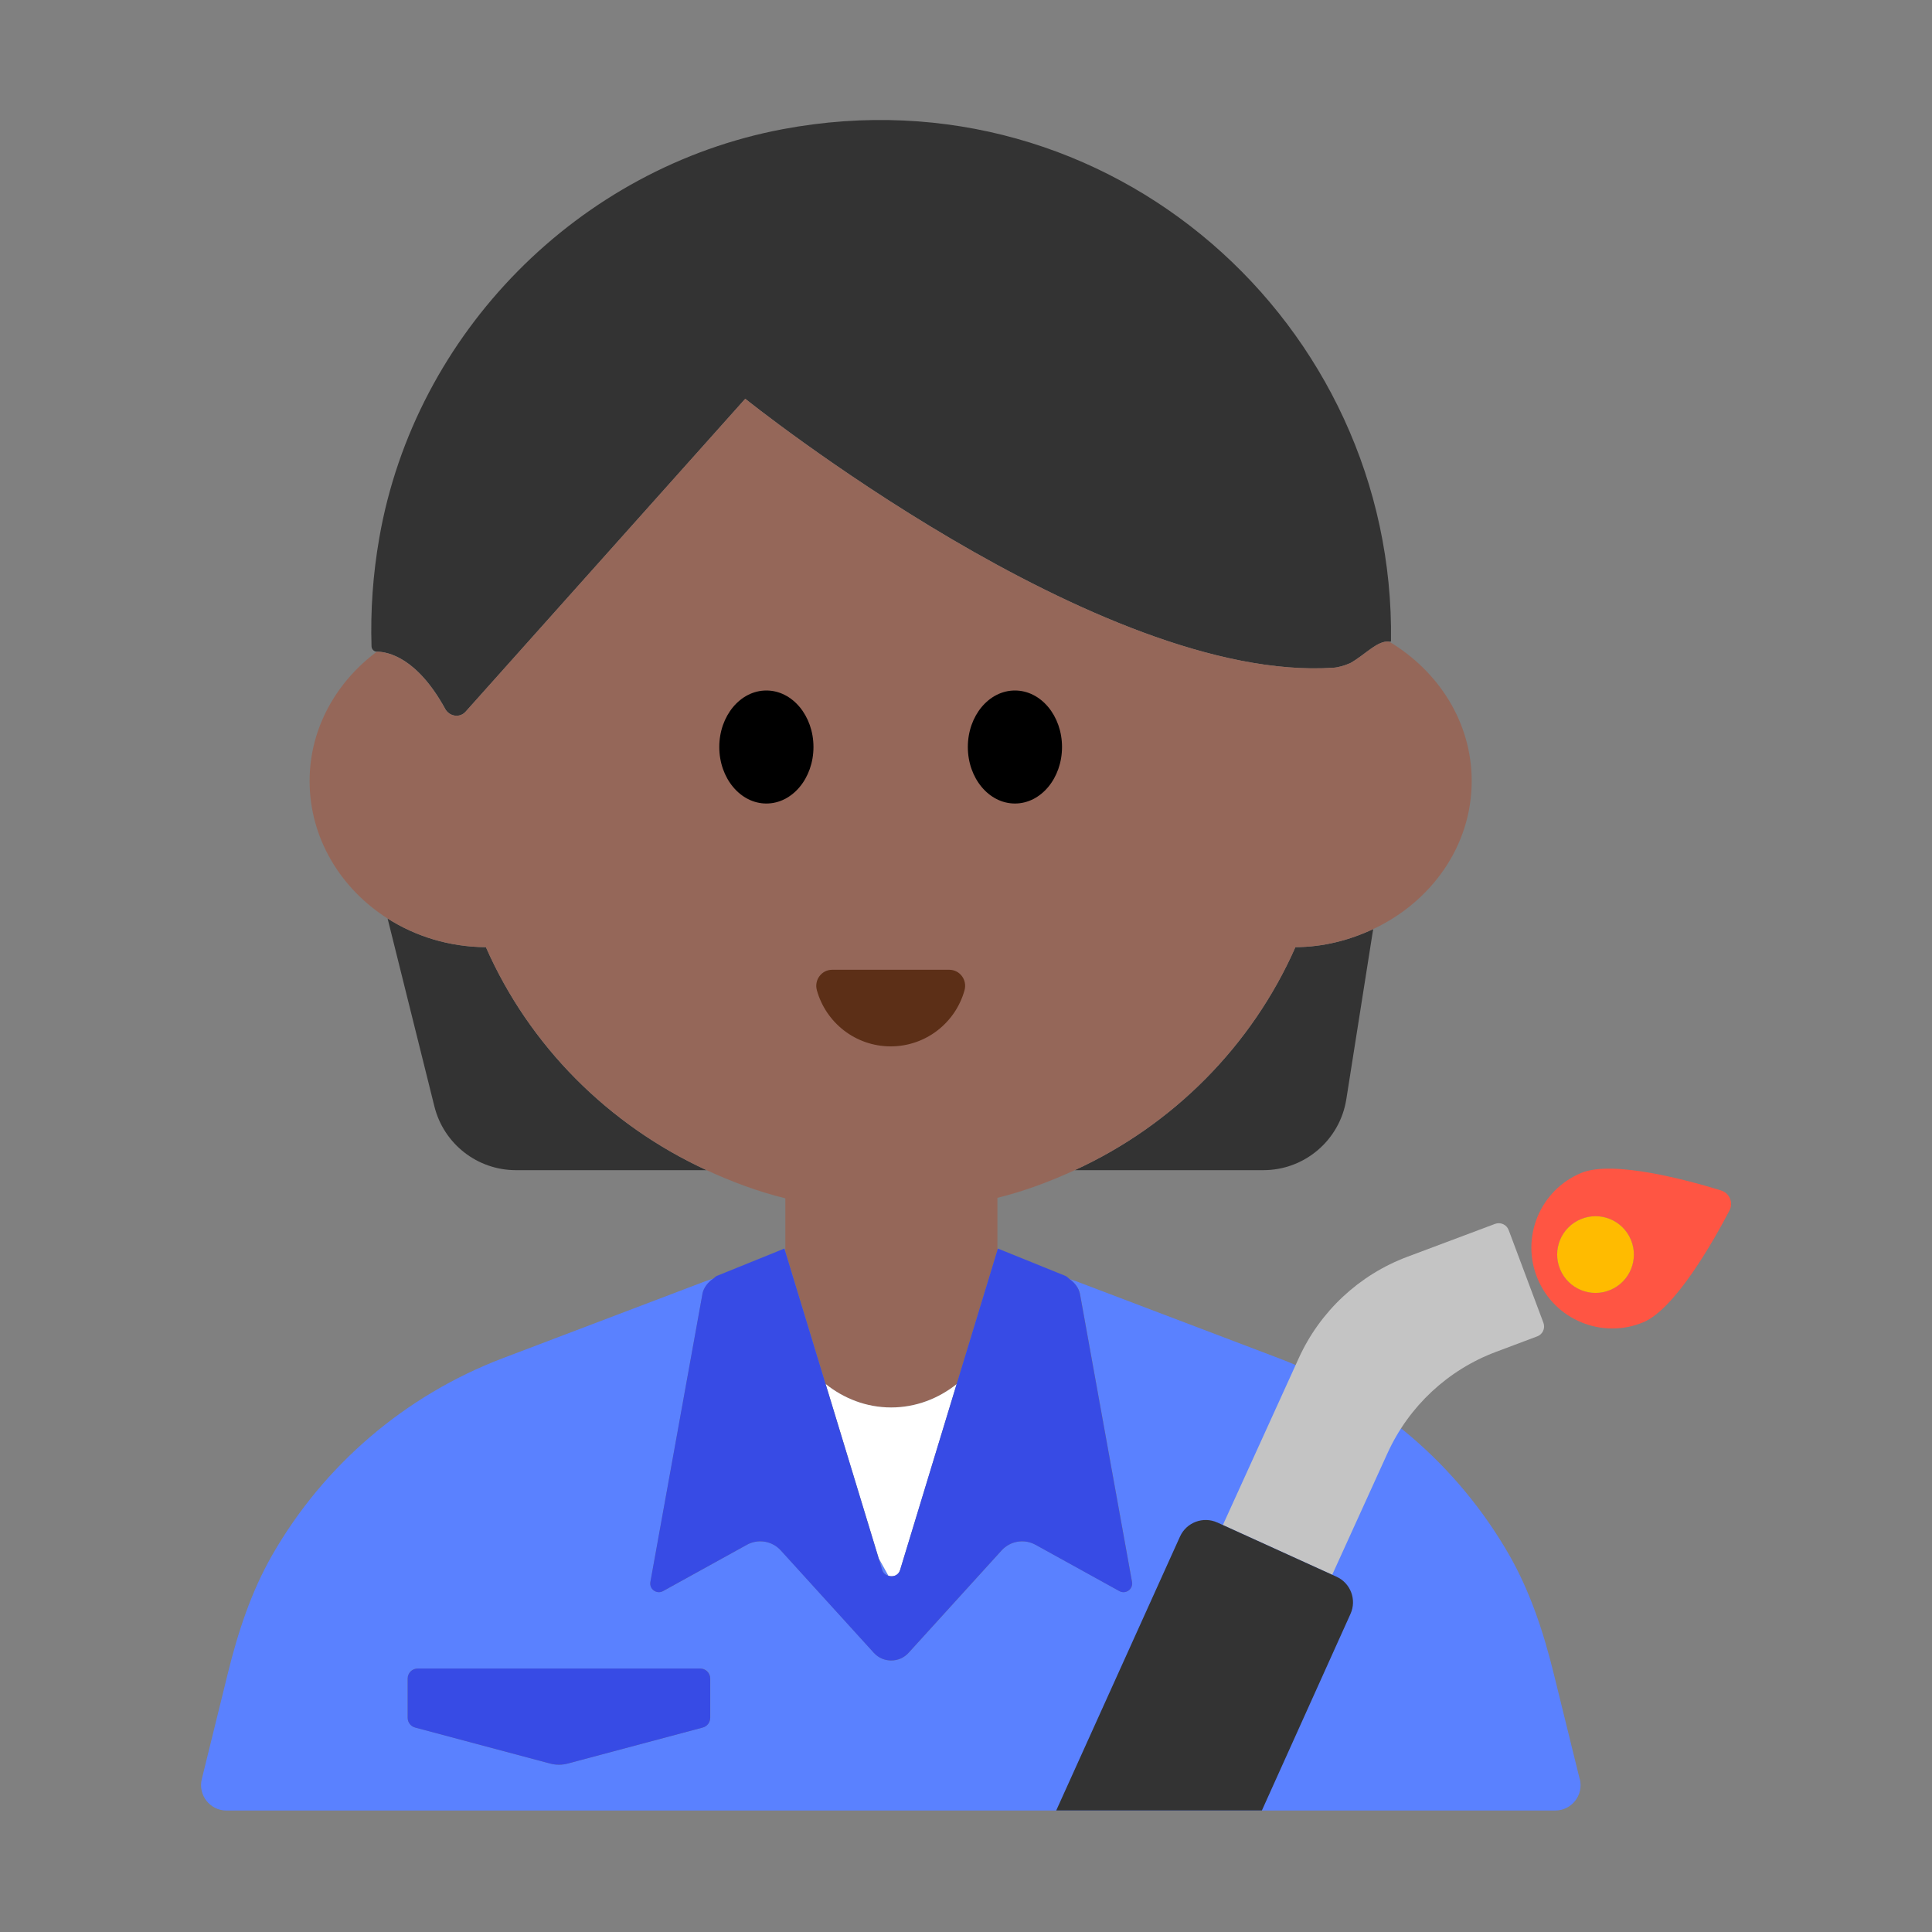 <?xml version="1.0" encoding="UTF-8"?><svg id="Layer_1" xmlns="http://www.w3.org/2000/svg" viewBox="0 0 40 40"><rect x="0" y="0" width="40" height="40" fill="#808080" stroke="none"/><g><g><g><path d="M22.252,24.227h3.904c.856,0,1.584-.623,1.718-1.468l.556-3.523c-.488,.229-1.03,.371-1.61,.374-.902,2.044-2.538,3.687-4.568,4.617Z" style="fill:#333;"/><path d="M10.06,19.61c-.753-.004-1.453-.222-2.035-.593l.969,3.891c.193,.775,.889,1.319,1.687,1.319h3.948c-2.03-.933-3.67-2.572-4.569-4.617Z" style="fill:#333;"/><path d="M9.216,14.675c.088,.159,.302,.195,.424,.06l5.79-6.479s7.335,5.891,12.176,5.569c.107-.007,.23-.044,.351-.096,.308-.173,.568-.478,.807-.444,.012,.002,.024-.006,.035-.003,.097-6.568-5.809-11.878-12.585-10.609-4.231,.792-7.618,4.217-8.36,8.457-.134,.764-.185,1.517-.162,2.251,.002,.059,.048,.11,.107,.11l.003,0c.236,.003,.832,.125,1.414,1.182Z" style="fill:#333;"/></g><path d="M17.094,28.654c.374,.299,.841,.486,1.356,.486,.514,0,.982-.186,1.357-.484l.843-2.771v-1.085c.558-.137,1.089-.338,1.602-.573,2.03-.93,3.666-2.573,4.568-4.617,.58-.003,1.122-.145,1.61-.374,1.203-.565,2.04-1.721,2.04-3.066,0-1.216-.687-2.274-1.707-2.885-.238-.034-.499,.271-.807,.444-.121,.052-.245,.089-.351,.096-4.841,.321-12.176-5.569-12.176-5.569l-5.79,6.479c-.121,.136-.336,.1-.424-.06-.582-1.057-1.179-1.18-1.414-1.182-.843,.63-1.391,1.591-1.391,2.677,0,1.182,.642,2.228,1.615,2.847,.582,.371,1.283,.589,2.035,.593,.899,2.045,2.539,3.684,4.569,4.617,.522,.24,1.063,.444,1.631,.583v1.101l.834,2.743Z" style="fill:#956759;"/><g><ellipse cx="15.867" cy="15.466" rx=".975" ry="1.17"/><ellipse cx="21.013" cy="15.466" rx=".975" ry="1.17"/></g><path d="M19.653,20.078c.219,0,.375,.21,.317,.422-.185,.671-.799,1.164-1.529,1.164s-1.344-.493-1.529-1.164c-.058-.211,.098-.422,.317-.422h2.425Z" style="fill:#5c2f17;"/></g><g><path d="M18.267,32.509c.022,.066,.072,.099,.127,.116l-.202-.363,.075,.247Z" style="fill:#5a81ff;"/><path d="M32.706,36.834l-.539-2.189c-.21-.851-.486-1.693-.922-2.454-1.064-1.854-2.743-3.301-4.771-4.071l-4.214-1.601c-.037-.014-.076-.024-.113-.037,.107,.078,.192,.184,.216,.317l1.076,5.953c.027,.149-.131,.262-.263,.189l-1.734-.958c-.233-.129-.524-.081-.703,.116l-1.926,2.12c-.193,.212-.527,.212-.72,0l-1.926-2.12c-.179-.197-.47-.245-.703-.116l-1.734,.958c-.132,.073-.29-.04-.263-.189l1.076-5.953c.025-.14,.115-.252,.232-.33-.05,.018-.102,.031-.151,.05l-4.214,1.601c-2.028,.771-3.708,2.218-4.771,4.071-.437,.76-.713,1.602-.922,2.454l-.539,2.189c-.081,.331,.169,.651,.51,.651h27.511c.341,0,.591-.32,.51-.651Zm-18.001-1.269c0,.094-.063,.176-.154,.201l-2.792,.745c-.122,.033-.25,.033-.372,0l-2.792-.745c-.091-.024-.154-.107-.154-.201v-.813c0-.115,.093-.208,.208-.208h5.849c.115,0,.208,.093,.208,.208v.813Z" style="fill:#5a81ff;"/><path d="M17.094,28.654l1.098,3.608,.202,.363c.093,.029,.204-.004,.241-.116l1.172-3.853c-.375,.298-.843,.484-1.357,.484-.515,0-.982-.187-1.356-.486Z" style="fill:#fff;"/><path d="M14.541,26.8l-1.076,5.953c-.027,.149,.131,.262,.263,.189l1.734-.958c.233-.129,.524-.081,.703,.116l1.926,2.12c.193,.212,.527,.212,.72,0l1.926-2.12c.179-.197,.47-.245,.703-.116l1.734,.958c.132,.073,.29-.04,.263-.189l-1.076-5.953c-.024-.133-.108-.239-.216-.317-.028-.021-.049-.05-.082-.065l-1.403-.568-.011,.035-.843,2.771-1.172,3.853c-.037,.112-.147,.145-.241,.116-.055-.017-.106-.05-.127-.116l-.075-.247-1.098-3.608-.834-2.743-.019-.061-1.403,.568c-.026,.012-.043,.036-.066,.052-.116,.078-.206,.19-.232,.33Z" style="fill:#374be5;"/><path d="M14.497,34.545h-5.849c-.115,0-.208,.093-.208,.208v.813c0,.094,.063,.176,.154,.201l2.792,.745c.122,.033,.25,.033,.372,0l2.792-.745c.091-.024,.154-.107,.154-.201v-.813c0-.115-.093-.208-.208-.208Z" style="fill:#374be5;"/></g><g><path d="M31.235,25.467c-.042-.113-.168-.17-.281-.128l-1.818,.682c-.997,.374-1.805,1.128-2.246,2.097l-1.572,3.456,2.264,1.03,1.145-2.518c.441-.969,1.249-1.724,2.246-2.097l.854-.321c.113-.042,.17-.168,.128-.281l-.72-1.921Z" style="fill:#c4c4c4;"/><path d="M25.203,31.522c-.293-.133-.639-.003-.772,.29l-2.563,5.672h4.258l1.835-4.071c.132-.292,.002-.636-.29-.769l-.089-.04-2.264-1.03-.116-.053Z" style="fill:#333;"/></g><g><path d="M35.633,24.647c-.683-.211-2.24-.636-2.897-.362-.853,.356-1.257,1.336-.902,2.189,.355,.853,1.336,1.257,2.189,.902,.657-.274,1.452-1.679,1.783-2.312,.086-.164,.004-.362-.173-.416Zm-2.294,2.06c-.405,.169-.869-.023-1.038-.427s.023-.869,.427-1.038c.405-.169,.869,.023,1.038,.427,.169,.405-.023,.869-.427,1.038Z" style="fill:#ff5543;"/><path d="M32.728,25.242c-.405,.169-.596,.633-.427,1.038s.633,.596,1.038,.427c.405-.169,.596-.633,.427-1.038-.169-.405-.633-.596-1.038-.427Z" style="fill:#fb0;"/></g></g><rect y="-.015" width="40" height="40" style="fill:none;"/></svg>